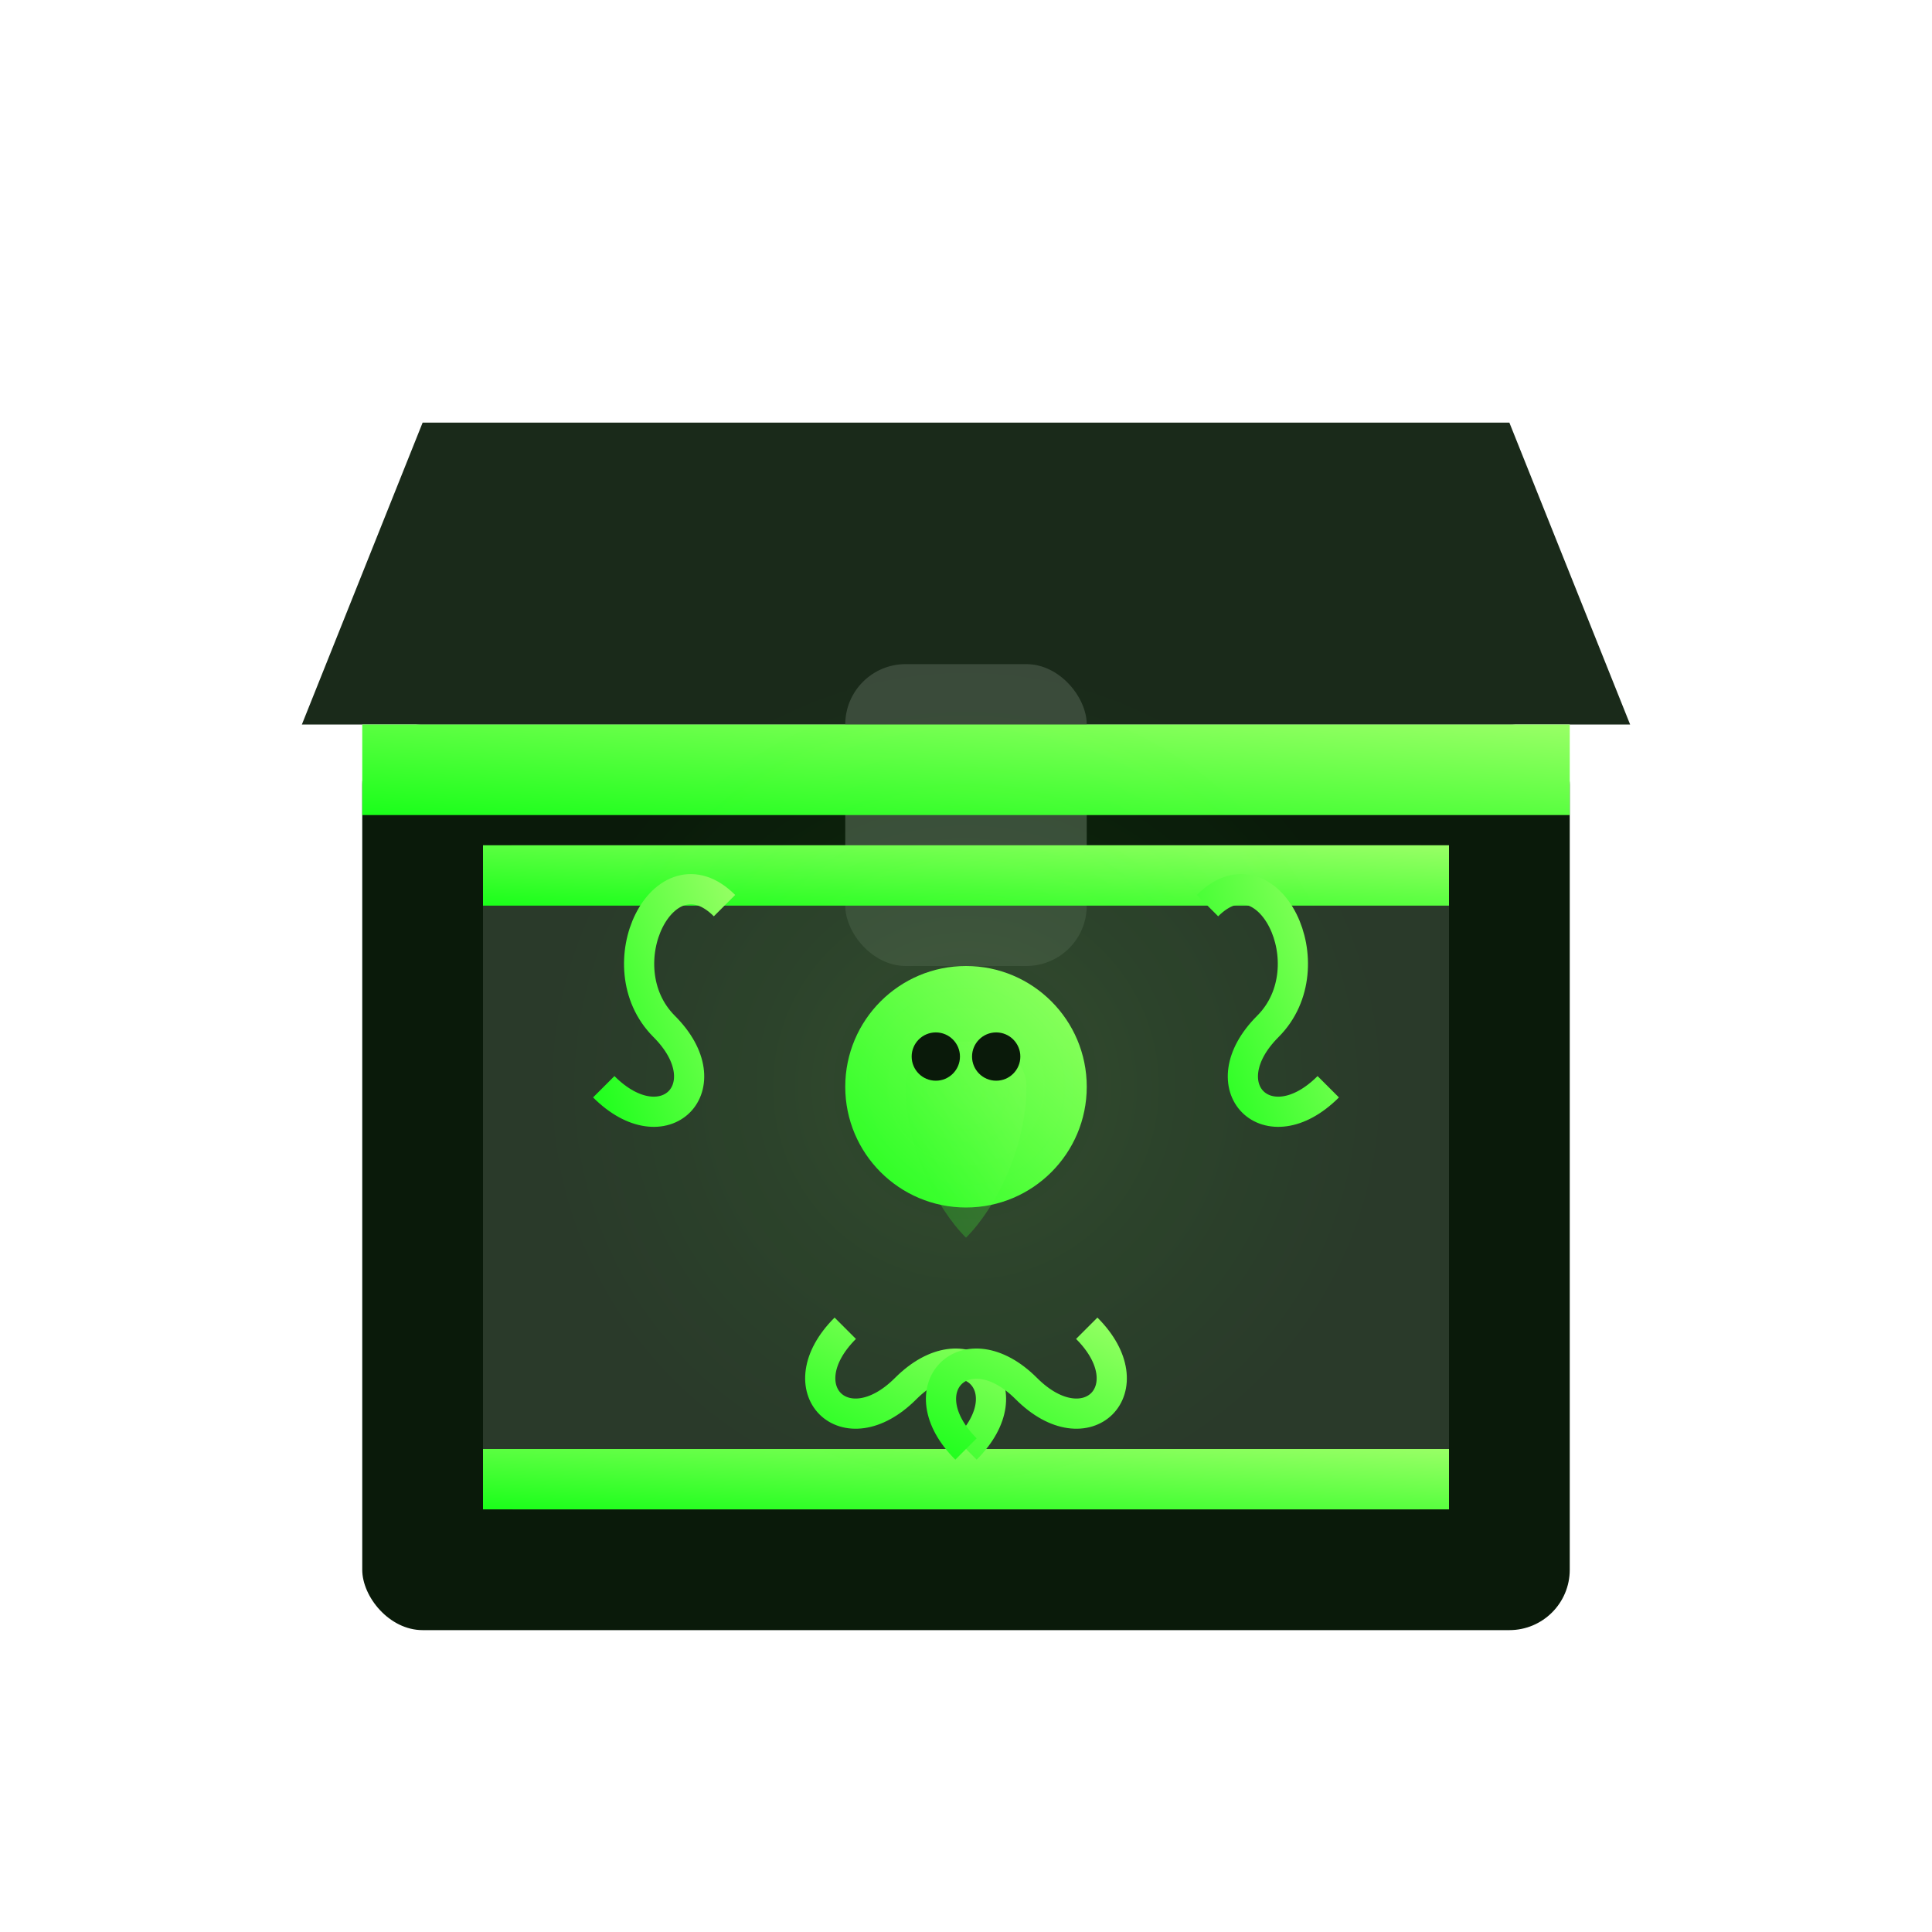 <?xml version="1.0" encoding="UTF-8"?>
<svg width="64" height="64" viewBox="0 0 64 64" xmlns="http://www.w3.org/2000/svg">
  <!-- Fel Energy Theme Chest Icon -->
  <defs>
    <linearGradient id="fel" x1="0%" y1="100%" x2="100%" y2="0%">
      <stop offset="0%" style="stop-color:#1AFF1A;stop-opacity:1" />
      <stop offset="100%" style="stop-color:#99FF66;stop-opacity:1" />
    </linearGradient>
    <filter id="glow" x="-20%" y="-20%" width="140%" height="140%">
      <feGaussianBlur stdDeviation="2" result="blur" />
      <feComposite in="SourceGraphic" in2="blur" operator="over" />
    </filter>
    <radialGradient id="corruption" cx="50%" cy="50%" r="50%" fx="50%" fy="50%">
      <stop offset="0%" style="stop-color:#99FF66;stop-opacity:1" />
      <stop offset="100%" style="stop-color:#1AFF1A;stop-opacity:0" />
    </radialGradient>
  </defs>

  <!-- Chest Base -->
  <rect x="12" y="24" width="40" height="30" rx="2" fill="#0A1A0A" />
  
  <!-- Chest Top -->
  <path d="M10,24 L54,24 L50,14 L14,14 Z" fill="#1A2A1A" />
  
  <!-- Chest Front Panel -->
  <rect x="16" y="28" width="32" height="22" rx="1" fill="#2A3A2A" />
  
  <!-- Lock -->
  <rect x="28" y="22" width="8" height="10" rx="2" fill="#3A4A3A" />
  <circle cx="32" cy="36" r="4" fill="url(#fel)" filter="url(#glow)" />
  
  <!-- Chest Trim -->
  <rect x="12" y="24" width="40" height="3" fill="url(#fel)" />
  <rect x="16" y="28" width="32" height="2" fill="url(#fel)" />
  <rect x="16" y="48" width="32" height="2" fill="url(#fel)" />
  
  <!-- Fel Effects -->
  <circle cx="32" cy="36" r="14" fill="url(#corruption)" opacity="0.3" filter="url(#glow)" />
  
  <!-- Corruption Tendrils -->
  <path d="M24,30 C22,28 20,32 22,34 C24,36 22,38 20,36" stroke="url(#fel)" stroke-width="1" fill="none" filter="url(#glow)" />
  <path d="M40,30 C42,28 44,32 42,34 C40,36 42,38 44,36" stroke="url(#fel)" stroke-width="1" fill="none" filter="url(#glow)" />
  <path d="M28,44 C26,46 28,48 30,46 C32,44 34,46 32,48" stroke="url(#fel)" stroke-width="1" fill="none" filter="url(#glow)" />
  <path d="M36,44 C38,46 36,48 34,46 C32,44 30,46 32,48" stroke="url(#fel)" stroke-width="1" fill="none" filter="url(#glow)" />
  
  <!-- Fel Skull -->
  <path d="M30,36 C30,34 34,34 34,36 C34,38 33,40 32,41 C31,40 30,38 30,36 Z" fill="url(#fel)" opacity="0.5" filter="url(#glow)" />
  <circle cx="31" cy="35" r="0.8" fill="#0A1A0A" />
  <circle cx="33" cy="35" r="0.8" fill="#0A1A0A" />
</svg>